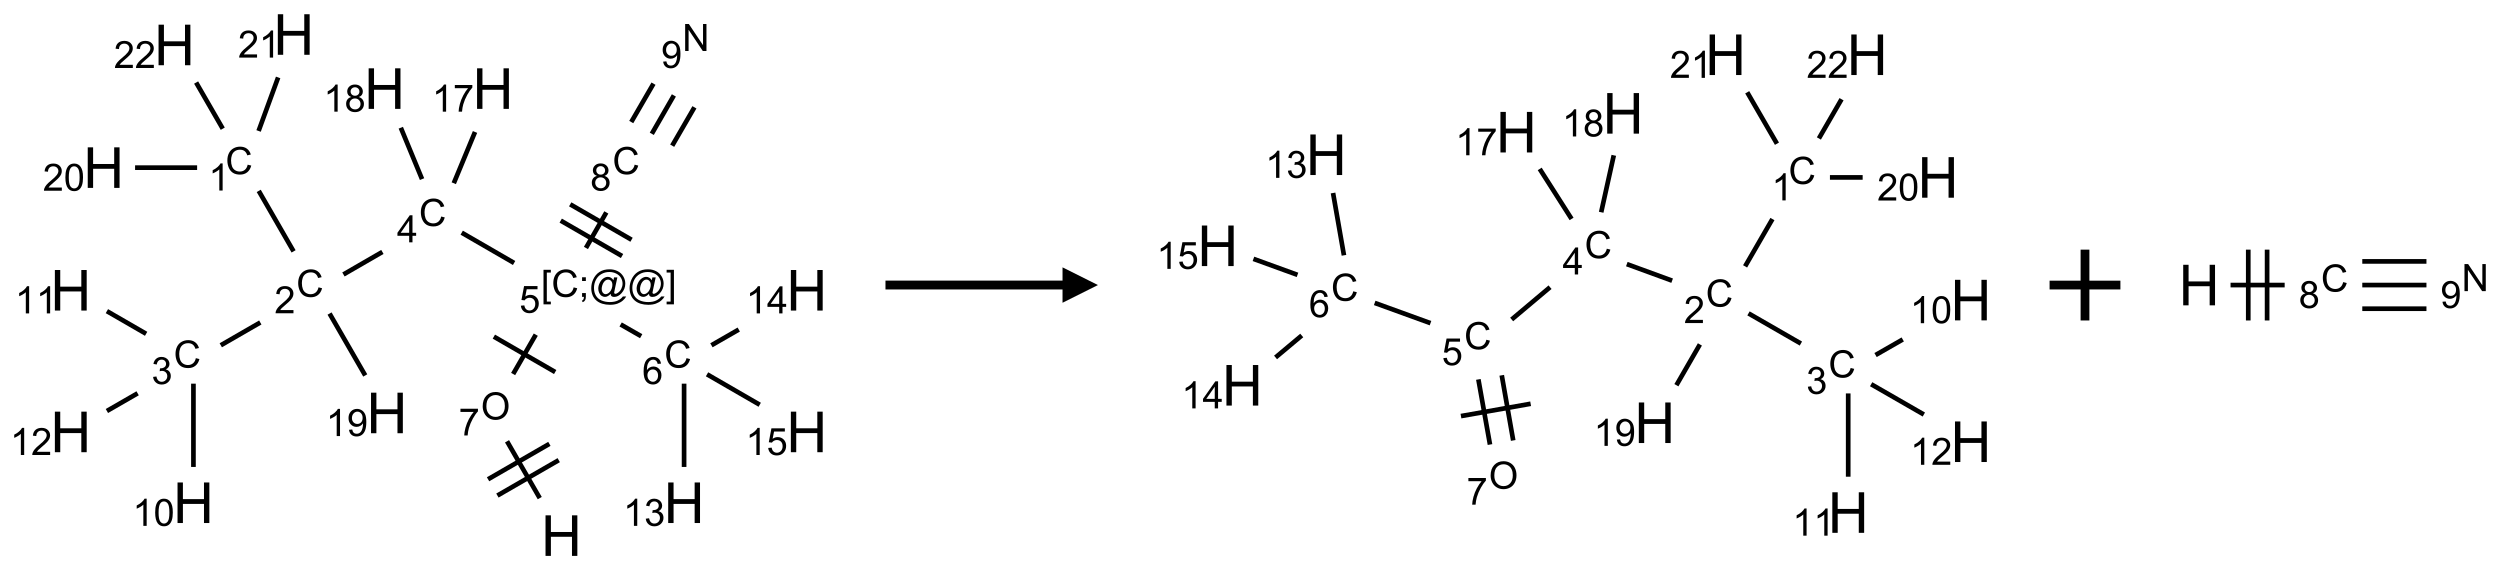 <?xml version="1.0" encoding="UTF-8"?>
<svg xmlns="http://www.w3.org/2000/svg" xmlns:xlink="http://www.w3.org/1999/xlink" width="706" height="161" viewBox="0 0 706 161">
<defs>
<g>
<g id="glyph-0-0">
<path d="M 2 0 L 2 -10 L 10 -10 L 10 0 Z M 2.25 -0.25 L 9.75 -0.25 L 9.75 -9.75 L 2.25 -9.75 Z M 2.25 -0.25 "/>
</g>
<g id="glyph-0-1">
<path d="M 1.281 0 L 1.281 -11.453 L 2.797 -11.453 L 2.797 -6.75 L 8.75 -6.75 L 8.75 -11.453 L 10.266 -11.453 L 10.266 0 L 8.75 0 L 8.75 -5.398 L 2.797 -5.398 L 2.797 0 Z M 1.281 0 "/>
</g>
<g id="glyph-1-0">
<path d="M 1.332 0 L 1.332 -6.668 L 6.668 -6.668 L 6.668 0 Z M 1.5 -0.168 L 6.5 -0.168 L 6.5 -6.5 L 1.5 -6.5 Z M 1.5 -0.168 "/>
</g>
<g id="glyph-1-1">
<path d="M 0.516 -3.719 C 0.516 -4.984 0.855 -5.977 1.535 -6.695 C 2.215 -7.414 3.094 -7.77 4.172 -7.77 C 4.875 -7.77 5.512 -7.602 6.078 -7.266 C 6.645 -6.93 7.074 -6.461 7.371 -5.855 C 7.668 -5.254 7.816 -4.57 7.816 -3.809 C 7.816 -3.035 7.66 -2.34 7.348 -1.73 C 7.035 -1.117 6.594 -0.656 6.02 -0.34 C 5.449 -0.027 4.828 0.129 4.168 0.129 C 3.449 0.129 2.805 -0.043 2.238 -0.391 C 1.672 -0.738 1.246 -1.211 0.953 -1.812 C 0.66 -2.414 0.516 -3.047 0.516 -3.719 Z M 1.559 -3.703 C 1.559 -2.781 1.805 -2.059 2.301 -1.527 C 2.793 -1 3.414 -0.734 4.16 -0.734 C 4.922 -0.734 5.547 -1 6.039 -1.535 C 6.531 -2.07 6.777 -2.828 6.777 -3.812 C 6.777 -4.434 6.672 -4.977 6.461 -5.441 C 6.25 -5.902 5.945 -6.262 5.539 -6.52 C 5.133 -6.773 4.68 -6.902 4.176 -6.902 C 3.461 -6.902 2.848 -6.656 2.332 -6.164 C 1.816 -5.672 1.559 -4.852 1.559 -3.703 Z M 1.559 -3.703 "/>
</g>
<g id="glyph-1-2">
<path d="M 0.504 -6.637 L 0.504 -7.535 L 5.449 -7.535 L 5.449 -6.809 C 4.961 -6.289 4.48 -5.602 4.004 -4.746 C 3.527 -3.887 3.156 -3.004 2.895 -2.098 C 2.707 -1.461 2.59 -0.762 2.535 0 L 1.574 0 C 1.582 -0.602 1.703 -1.328 1.926 -2.176 C 2.152 -3.027 2.477 -3.848 2.898 -4.637 C 3.32 -5.426 3.77 -6.094 4.246 -6.637 Z M 0.504 -6.637 "/>
</g>
<g id="glyph-1-3">
<path d="M 0.723 2.121 L 0.723 -7.637 L 2.793 -7.637 L 2.793 -6.859 L 1.66 -6.859 L 1.66 1.344 L 2.793 1.344 L 2.793 2.121 Z M 0.723 2.121 "/>
</g>
<g id="glyph-1-4">
<path d="M 6.27 -2.676 L 7.281 -2.422 C 7.07 -1.594 6.688 -0.961 6.137 -0.523 C 5.586 -0.086 4.914 0.129 4.121 0.129 C 3.297 0.129 2.629 -0.039 2.113 -0.371 C 1.598 -0.707 1.203 -1.191 0.934 -1.828 C 0.664 -2.465 0.531 -3.145 0.531 -3.875 C 0.531 -4.672 0.684 -5.363 0.988 -5.957 C 1.293 -6.547 1.723 -6.996 2.285 -7.305 C 2.844 -7.613 3.461 -7.766 4.137 -7.766 C 4.898 -7.766 5.543 -7.57 6.062 -7.184 C 6.582 -6.793 6.945 -6.246 7.152 -5.543 L 6.156 -5.309 C 5.98 -5.863 5.723 -6.266 5.387 -6.52 C 5.051 -6.773 4.625 -6.902 4.113 -6.902 C 3.527 -6.902 3.039 -6.762 2.645 -6.48 C 2.25 -6.199 1.973 -5.82 1.812 -5.348 C 1.652 -4.871 1.574 -4.383 1.574 -3.879 C 1.574 -3.23 1.668 -2.664 1.855 -2.18 C 2.047 -1.695 2.34 -1.332 2.738 -1.094 C 3.137 -0.855 3.57 -0.734 4.035 -0.734 C 4.602 -0.734 5.082 -0.898 5.473 -1.223 C 5.867 -1.551 6.133 -2.035 6.27 -2.676 Z M 6.27 -2.676 "/>
</g>
<g id="glyph-1-5">
<path d="M 0.949 -4.465 L 0.949 -5.531 L 2.016 -5.531 L 2.016 -4.465 Z M 0.949 0 L 0.949 -1.066 L 2.016 -1.066 L 2.016 0 C 2.016 0.391 1.945 0.711 1.809 0.949 C 1.668 1.191 1.449 1.379 1.145 1.512 L 0.887 1.109 C 1.082 1.023 1.23 0.895 1.324 0.727 C 1.418 0.559 1.469 0.316 1.48 0 Z M 0.949 0 "/>
</g>
<g id="glyph-1-6">
<path d="M 6.047 -0.848 C 5.82 -0.59 5.57 -0.379 5.289 -0.223 C 5.008 -0.062 4.73 0.016 4.449 0.016 C 4.141 0.016 3.84 -0.074 3.547 -0.254 C 3.254 -0.434 3.02 -0.715 2.836 -1.09 C 2.652 -1.465 2.562 -1.875 2.562 -2.324 C 2.562 -2.875 2.703 -3.43 2.988 -3.98 C 3.27 -4.535 3.621 -4.953 4.043 -5.23 C 4.461 -5.508 4.871 -5.645 5.266 -5.645 C 5.566 -5.645 5.855 -5.566 6.129 -5.41 C 6.402 -5.25 6.641 -5.012 6.84 -4.688 L 7.016 -5.496 L 7.949 -5.496 L 7.199 -2 C 7.094 -1.516 7.043 -1.246 7.043 -1.191 C 7.043 -1.098 7.078 -1.02 7.148 -0.949 C 7.219 -0.883 7.305 -0.848 7.406 -0.848 C 7.59 -0.848 7.832 -0.953 8.129 -1.168 C 8.527 -1.445 8.84 -1.816 9.07 -2.285 C 9.301 -2.75 9.418 -3.234 9.418 -3.73 C 9.418 -4.309 9.27 -4.852 8.973 -5.355 C 8.676 -5.859 8.23 -6.262 7.645 -6.562 C 7.055 -6.863 6.406 -7.016 5.691 -7.016 C 4.879 -7.016 4.137 -6.824 3.465 -6.445 C 2.793 -6.066 2.273 -5.52 1.902 -4.809 C 1.535 -4.098 1.348 -3.34 1.348 -2.527 C 1.348 -1.676 1.535 -0.941 1.902 -0.328 C 2.273 0.285 2.809 0.742 3.508 1.035 C 4.207 1.328 4.984 1.473 5.832 1.473 C 6.742 1.473 7.504 1.32 8.121 1.016 C 8.734 0.711 9.195 0.34 9.5 -0.098 L 10.441 -0.098 C 10.266 0.266 9.961 0.637 9.531 1.016 C 9.102 1.395 8.59 1.695 7.996 1.914 C 7.402 2.133 6.688 2.246 5.848 2.246 C 5.078 2.246 4.367 2.145 3.715 1.949 C 3.066 1.75 2.512 1.453 2.051 1.055 C 1.594 0.656 1.25 0.199 1.016 -0.316 C 0.723 -0.973 0.578 -1.684 0.578 -2.441 C 0.578 -3.289 0.75 -4.098 1.098 -4.863 C 1.523 -5.805 2.125 -6.527 2.902 -7.027 C 3.684 -7.527 4.629 -7.777 5.738 -7.777 C 6.602 -7.777 7.375 -7.602 8.059 -7.246 C 8.746 -6.895 9.285 -6.371 9.684 -5.672 C 10.02 -5.07 10.188 -4.418 10.188 -3.715 C 10.188 -2.707 9.832 -1.812 9.125 -1.031 C 8.492 -0.328 7.801 0.02 7.051 0.02 C 6.812 0.02 6.617 -0.016 6.473 -0.09 C 6.324 -0.16 6.215 -0.266 6.145 -0.402 C 6.102 -0.488 6.066 -0.637 6.047 -0.848 Z M 3.527 -2.262 C 3.527 -1.785 3.641 -1.414 3.863 -1.152 C 4.09 -0.887 4.348 -0.754 4.641 -0.754 C 4.836 -0.754 5.039 -0.812 5.254 -0.93 C 5.469 -1.047 5.676 -1.219 5.871 -1.449 C 6.066 -1.676 6.23 -1.969 6.355 -2.32 C 6.48 -2.672 6.543 -3.027 6.543 -3.379 C 6.543 -3.852 6.426 -4.219 6.191 -4.48 C 5.957 -4.738 5.672 -4.871 5.332 -4.871 C 5.109 -4.871 4.902 -4.812 4.707 -4.699 C 4.512 -4.586 4.32 -4.406 4.137 -4.156 C 3.953 -3.906 3.805 -3.602 3.691 -3.246 C 3.582 -2.887 3.527 -2.559 3.527 -2.262 Z M 3.527 -2.262 "/>
</g>
<g id="glyph-1-7">
<path d="M 2.27 2.121 L 0.203 2.121 L 0.203 1.344 L 1.332 1.344 L 1.332 -6.859 L 0.203 -6.859 L 0.203 -7.637 L 2.27 -7.637 Z M 2.27 2.121 "/>
</g>
<g id="glyph-1-8">
<path d="M 0.441 -2 L 1.426 -2.082 C 1.5 -1.605 1.668 -1.242 1.934 -1.004 C 2.199 -0.762 2.52 -0.641 2.895 -0.641 C 3.348 -0.641 3.73 -0.812 4.043 -1.152 C 4.355 -1.492 4.512 -1.941 4.512 -2.504 C 4.512 -3.039 4.359 -3.461 4.059 -3.77 C 3.758 -4.078 3.367 -4.234 2.879 -4.234 C 2.578 -4.234 2.305 -4.164 2.062 -4.027 C 1.82 -3.891 1.629 -3.715 1.488 -3.496 L 0.609 -3.609 L 1.348 -7.531 L 5.145 -7.531 L 5.145 -6.637 L 2.098 -6.637 L 1.688 -4.582 C 2.145 -4.902 2.625 -5.062 3.129 -5.062 C 3.797 -5.062 4.359 -4.832 4.816 -4.371 C 5.277 -3.91 5.504 -3.312 5.504 -2.59 C 5.504 -1.898 5.305 -1.301 4.902 -0.797 C 4.41 -0.18 3.742 0.129 2.895 0.129 C 2.199 0.129 1.633 -0.062 1.195 -0.453 C 0.758 -0.844 0.504 -1.359 0.441 -2 Z M 0.441 -2 "/>
</g>
<g id="glyph-1-9">
<path d="M 3.449 0 L 3.449 -1.828 L 0.137 -1.828 L 0.137 -2.688 L 3.621 -7.637 L 4.387 -7.637 L 4.387 -2.688 L 5.418 -2.688 L 5.418 -1.828 L 4.387 -1.828 L 4.387 0 Z M 3.449 -2.688 L 3.449 -6.129 L 1.059 -2.688 Z M 3.449 -2.688 "/>
</g>
<g id="glyph-1-10">
<path d="M 5.371 -0.902 L 5.371 0 L 0.324 0 C 0.316 -0.227 0.352 -0.441 0.434 -0.652 C 0.562 -0.996 0.766 -1.332 1.051 -1.668 C 1.332 -2 1.742 -2.387 2.277 -2.824 C 3.105 -3.504 3.668 -4.043 3.957 -4.441 C 4.25 -4.84 4.395 -5.215 4.395 -5.566 C 4.395 -5.938 4.262 -6.254 3.996 -6.508 C 3.73 -6.762 3.387 -6.891 2.957 -6.891 C 2.508 -6.891 2.145 -6.754 1.875 -6.484 C 1.605 -6.215 1.469 -5.84 1.465 -5.359 L 0.5 -5.457 C 0.566 -6.176 0.812 -6.727 1.246 -7.102 C 1.676 -7.477 2.254 -7.668 2.98 -7.668 C 3.711 -7.668 4.293 -7.465 4.719 -7.059 C 5.145 -6.652 5.359 -6.148 5.359 -5.547 C 5.359 -5.242 5.297 -4.941 5.172 -4.645 C 5.047 -4.352 4.84 -4.039 4.551 -3.715 C 4.262 -3.387 3.777 -2.938 3.105 -2.371 C 2.543 -1.898 2.18 -1.578 2.02 -1.41 C 1.859 -1.242 1.73 -1.07 1.625 -0.902 Z M 5.371 -0.902 "/>
</g>
<g id="glyph-1-11">
<path d="M 3.973 0 L 3.035 0 L 3.035 -5.973 C 2.809 -5.758 2.516 -5.543 2.148 -5.328 C 1.781 -5.113 1.453 -4.953 1.16 -4.844 L 1.16 -5.75 C 1.684 -5.996 2.145 -6.297 2.535 -6.645 C 2.93 -6.996 3.207 -7.336 3.371 -7.668 L 3.973 -7.668 Z M 3.973 0 "/>
</g>
<g id="glyph-1-12">
<path d="M 0.441 -3.766 C 0.441 -4.668 0.535 -5.395 0.723 -5.945 C 0.906 -6.496 1.184 -6.922 1.551 -7.219 C 1.918 -7.516 2.375 -7.668 2.934 -7.668 C 3.344 -7.668 3.703 -7.586 4.012 -7.418 C 4.32 -7.254 4.574 -7.016 4.777 -6.707 C 4.977 -6.395 5.137 -6.016 5.25 -5.57 C 5.363 -5.125 5.422 -4.523 5.422 -3.766 C 5.422 -2.871 5.328 -2.148 5.145 -1.598 C 4.961 -1.047 4.688 -0.621 4.32 -0.32 C 3.953 -0.02 3.492 0.129 2.934 0.129 C 2.195 0.129 1.617 -0.133 1.199 -0.66 C 0.695 -1.297 0.441 -2.332 0.441 -3.766 Z M 1.406 -3.766 C 1.406 -2.512 1.555 -1.68 1.848 -1.262 C 2.141 -0.848 2.5 -0.641 2.934 -0.641 C 3.363 -0.641 3.727 -0.848 4.02 -1.266 C 4.312 -1.684 4.457 -2.516 4.457 -3.766 C 4.457 -5.023 4.312 -5.859 4.02 -6.27 C 3.727 -6.684 3.359 -6.891 2.922 -6.891 C 2.492 -6.891 2.148 -6.707 1.891 -6.344 C 1.566 -5.879 1.406 -5.02 1.406 -3.766 Z M 1.406 -3.766 "/>
</g>
<g id="glyph-1-13">
<path d="M 0.449 -2.016 L 1.387 -2.141 C 1.492 -1.609 1.676 -1.227 1.934 -0.992 C 2.191 -0.758 2.508 -0.641 2.879 -0.641 C 3.32 -0.641 3.695 -0.793 3.996 -1.098 C 4.301 -1.402 4.453 -1.781 4.453 -2.234 C 4.453 -2.664 4.312 -3.02 4.031 -3.301 C 3.75 -3.578 3.391 -3.719 2.957 -3.719 C 2.781 -3.719 2.562 -3.684 2.297 -3.613 L 2.402 -4.438 C 2.465 -4.43 2.516 -4.426 2.551 -4.426 C 2.949 -4.426 3.312 -4.531 3.629 -4.738 C 3.949 -4.949 4.109 -5.27 4.109 -5.703 C 4.109 -6.047 3.992 -6.332 3.762 -6.559 C 3.527 -6.785 3.227 -6.895 2.859 -6.895 C 2.496 -6.895 2.191 -6.781 1.949 -6.551 C 1.707 -6.324 1.547 -5.98 1.48 -5.52 L 0.543 -5.688 C 0.656 -6.316 0.918 -6.805 1.324 -7.148 C 1.73 -7.492 2.234 -7.668 2.84 -7.668 C 3.254 -7.668 3.641 -7.578 3.988 -7.398 C 4.34 -7.219 4.609 -6.977 4.793 -6.668 C 4.98 -6.359 5.074 -6.031 5.074 -5.684 C 5.074 -5.352 4.984 -5.051 4.809 -4.781 C 4.629 -4.512 4.367 -4.297 4.02 -4.137 C 4.473 -4.031 4.824 -3.816 5.074 -3.488 C 5.324 -3.16 5.449 -2.75 5.449 -2.254 C 5.449 -1.59 5.203 -1.023 4.719 -0.559 C 4.234 -0.098 3.617 0.137 2.875 0.137 C 2.203 0.137 1.648 -0.062 1.207 -0.465 C 0.762 -0.863 0.512 -1.379 0.449 -2.016 Z M 0.449 -2.016 "/>
</g>
<g id="glyph-1-14">
<path d="M 0.582 -1.766 L 1.484 -1.848 C 1.562 -1.426 1.707 -1.117 1.922 -0.926 C 2.137 -0.734 2.414 -0.641 2.75 -0.641 C 3.039 -0.641 3.289 -0.707 3.508 -0.84 C 3.727 -0.973 3.902 -1.148 4.043 -1.367 C 4.18 -1.586 4.297 -1.887 4.391 -2.262 C 4.484 -2.637 4.531 -3.016 4.531 -3.406 C 4.531 -3.449 4.531 -3.512 4.527 -3.594 C 4.34 -3.297 4.082 -3.055 3.758 -2.867 C 3.434 -2.68 3.082 -2.59 2.703 -2.59 C 2.07 -2.59 1.535 -2.816 1.098 -3.277 C 0.66 -3.734 0.441 -4.34 0.441 -5.09 C 0.441 -5.863 0.672 -6.484 1.129 -6.957 C 1.586 -7.43 2.156 -7.668 2.844 -7.668 C 3.34 -7.668 3.793 -7.531 4.207 -7.266 C 4.617 -7 4.93 -6.617 5.145 -6.121 C 5.355 -5.629 5.465 -4.91 5.465 -3.973 C 5.465 -2.996 5.359 -2.223 5.145 -1.645 C 4.934 -1.066 4.617 -0.625 4.199 -0.324 C 3.781 -0.02 3.293 0.129 2.73 0.129 C 2.133 0.129 1.645 -0.035 1.266 -0.367 C 0.887 -0.699 0.66 -1.164 0.582 -1.766 Z M 4.422 -5.137 C 4.422 -5.676 4.277 -6.102 3.992 -6.418 C 3.707 -6.734 3.359 -6.891 2.957 -6.891 C 2.543 -6.891 2.18 -6.719 1.871 -6.379 C 1.562 -6.039 1.406 -5.598 1.406 -5.059 C 1.406 -4.57 1.555 -4.176 1.848 -3.871 C 2.141 -3.566 2.5 -3.418 2.934 -3.418 C 3.367 -3.418 3.723 -3.57 4.004 -3.871 C 4.281 -4.176 4.422 -4.598 4.422 -5.137 Z M 4.422 -5.137 "/>
</g>
<g id="glyph-1-15">
<path d="M 1.887 -4.141 C 1.496 -4.281 1.207 -4.484 1.02 -4.75 C 0.832 -5.016 0.738 -5.328 0.738 -5.699 C 0.738 -6.254 0.938 -6.719 1.34 -7.098 C 1.738 -7.477 2.27 -7.668 2.934 -7.668 C 3.598 -7.668 4.137 -7.473 4.543 -7.086 C 4.949 -6.699 5.152 -6.227 5.152 -5.672 C 5.152 -5.316 5.059 -5.008 4.871 -4.746 C 4.688 -4.484 4.406 -4.281 4.027 -4.141 C 4.496 -3.988 4.852 -3.742 5.098 -3.402 C 5.34 -3.062 5.465 -2.656 5.465 -2.184 C 5.465 -1.531 5.234 -0.98 4.77 -0.535 C 4.309 -0.09 3.703 0.129 2.949 0.129 C 2.195 0.129 1.586 -0.094 1.125 -0.539 C 0.664 -0.984 0.434 -1.543 0.434 -2.207 C 0.434 -2.703 0.559 -3.121 0.809 -3.457 C 1.062 -3.793 1.422 -4.02 1.887 -4.141 Z M 1.699 -5.73 C 1.699 -5.367 1.812 -5.074 2.047 -4.844 C 2.281 -4.613 2.582 -4.5 2.953 -4.5 C 3.312 -4.5 3.609 -4.613 3.84 -4.84 C 4.07 -5.066 4.188 -5.348 4.188 -5.676 C 4.188 -6.02 4.07 -6.309 3.832 -6.543 C 3.594 -6.777 3.297 -6.895 2.941 -6.895 C 2.586 -6.895 2.289 -6.781 2.051 -6.551 C 1.816 -6.324 1.699 -6.047 1.699 -5.73 Z M 1.395 -2.203 C 1.395 -1.938 1.461 -1.676 1.586 -1.426 C 1.711 -1.176 1.902 -0.984 2.152 -0.848 C 2.402 -0.711 2.672 -0.641 2.957 -0.641 C 3.406 -0.641 3.777 -0.785 4.066 -1.074 C 4.359 -1.363 4.504 -1.727 4.504 -2.172 C 4.504 -2.625 4.355 -2.996 4.055 -3.293 C 3.754 -3.586 3.379 -3.734 2.926 -3.734 C 2.484 -3.734 2.121 -3.59 1.832 -3.297 C 1.543 -3.004 1.395 -2.641 1.395 -2.203 Z M 1.395 -2.203 "/>
</g>
<g id="glyph-1-16">
<path d="M 5.309 -5.766 L 4.375 -5.691 C 4.293 -6.059 4.172 -6.328 4.02 -6.496 C 3.766 -6.762 3.453 -6.895 3.082 -6.895 C 2.785 -6.895 2.523 -6.812 2.297 -6.645 C 2 -6.43 1.77 -6.117 1.598 -5.703 C 1.43 -5.289 1.34 -4.703 1.332 -3.938 C 1.559 -4.281 1.836 -4.535 2.16 -4.703 C 2.488 -4.871 2.828 -4.953 3.188 -4.953 C 3.812 -4.953 4.344 -4.723 4.785 -4.262 C 5.223 -3.801 5.441 -3.207 5.441 -2.48 C 5.441 -2 5.34 -1.555 5.133 -1.145 C 4.926 -0.73 4.641 -0.418 4.281 -0.199 C 3.922 0.02 3.512 0.129 3.051 0.129 C 2.27 0.129 1.633 -0.156 1.141 -0.73 C 0.648 -1.305 0.402 -2.254 0.402 -3.574 C 0.402 -5.051 0.672 -6.121 1.219 -6.793 C 1.695 -7.375 2.336 -7.668 3.141 -7.668 C 3.742 -7.668 4.234 -7.5 4.617 -7.16 C 5 -6.824 5.23 -6.359 5.309 -5.766 Z M 1.48 -2.473 C 1.48 -2.152 1.547 -1.844 1.684 -1.547 C 1.82 -1.25 2.016 -1.027 2.262 -0.871 C 2.508 -0.719 2.766 -0.641 3.035 -0.641 C 3.434 -0.641 3.773 -0.801 4.059 -1.121 C 4.344 -1.441 4.484 -1.875 4.484 -2.422 C 4.484 -2.949 4.344 -3.367 4.062 -3.668 C 3.781 -3.973 3.426 -4.125 3 -4.125 C 2.578 -4.125 2.219 -3.973 1.922 -3.668 C 1.625 -3.363 1.48 -2.969 1.48 -2.473 Z M 1.48 -2.473 "/>
</g>
<g id="glyph-1-17">
<path d="M 0.812 0 L 0.812 -7.637 L 1.848 -7.637 L 5.859 -1.641 L 5.859 -7.637 L 6.828 -7.637 L 6.828 0 L 5.793 0 L 1.781 -6 L 1.781 0 Z M 0.812 0 "/>
</g>
</g>
</defs>
<path fill="none" stroke-width="0.033" stroke-linecap="butt" stroke-linejoin="miter" stroke="rgb(0%, 0%, 0%)" stroke-opacity="1" stroke-miterlimit="10" d="M 3.311 3.273 L 3.08 2.872 " transform="matrix(40, 0, 0, 40, 19.986, 9.746)"/>
<path fill="none" stroke-width="0.033" stroke-linecap="butt" stroke-linejoin="miter" stroke="rgb(0%, 0%, 0%)" stroke-opacity="1" stroke-miterlimit="10" d="M 3.379 2.89 L 2.946 3.14 " transform="matrix(40, 0, 0, 40, 19.986, 9.746)"/>
<path fill="none" stroke-width="0.033" stroke-linecap="butt" stroke-linejoin="miter" stroke="rgb(0%, 0%, 0%)" stroke-opacity="1" stroke-miterlimit="10" d="M 3.445 3.005 L 3.012 3.255 " transform="matrix(40, 0, 0, 40, 19.986, 9.746)"/>
<path fill="none" stroke-width="0.033" stroke-linecap="butt" stroke-linejoin="miter" stroke="rgb(0%, 0%, 0%)" stroke-opacity="1" stroke-miterlimit="10" d="M 3.123 2.397 L 3.283 2.119 " transform="matrix(40, 0, 0, 40, 19.986, 9.746)"/>
<path fill="none" stroke-width="0.033" stroke-linecap="butt" stroke-linejoin="miter" stroke="rgb(0%, 0%, 0%)" stroke-opacity="1" stroke-miterlimit="10" d="M 3.42 2.383 L 2.987 2.133 " transform="matrix(40, 0, 0, 40, 19.986, 9.746)"/>
<path fill="none" stroke-width="0.033" stroke-linecap="butt" stroke-linejoin="miter" stroke="rgb(0%, 0%, 0%)" stroke-opacity="1" stroke-miterlimit="10" d="M 3.13 1.613 L 2.76 1.399 " transform="matrix(40, 0, 0, 40, 19.986, 9.746)"/>
<path fill="none" stroke-width="0.033" stroke-linecap="butt" stroke-linejoin="miter" stroke="rgb(0%, 0%, 0%)" stroke-opacity="1" stroke-miterlimit="10" d="M 2.2 1.535 L 1.925 1.694 " transform="matrix(40, 0, 0, 40, 19.986, 9.746)"/>
<path fill="none" stroke-width="0.033" stroke-linecap="butt" stroke-linejoin="miter" stroke="rgb(0%, 0%, 0%)" stroke-opacity="1" stroke-miterlimit="10" d="M 1.573 1.531 L 1.327 1.104 " transform="matrix(40, 0, 0, 40, 19.986, 9.746)"/>
<path fill="none" stroke-width="0.033" stroke-linecap="butt" stroke-linejoin="miter" stroke="rgb(0%, 0%, 0%)" stroke-opacity="1" stroke-miterlimit="10" d="M 0.892 0.94 L 0.454 0.94 " transform="matrix(40, 0, 0, 40, 19.986, 9.746)"/>
<path fill="none" stroke-width="0.033" stroke-linecap="butt" stroke-linejoin="miter" stroke="rgb(0%, 0%, 0%)" stroke-opacity="1" stroke-miterlimit="10" d="M 1.326 0.681 L 1.464 0.303 " transform="matrix(40, 0, 0, 40, 19.986, 9.746)"/>
<path fill="none" stroke-width="0.033" stroke-linecap="butt" stroke-linejoin="miter" stroke="rgb(0%, 0%, 0%)" stroke-opacity="1" stroke-miterlimit="10" d="M 1.073 0.665 L 0.885 0.339 " transform="matrix(40, 0, 0, 40, 19.986, 9.746)"/>
<path fill="none" stroke-width="0.033" stroke-linecap="butt" stroke-linejoin="miter" stroke="rgb(0%, 0%, 0%)" stroke-opacity="1" stroke-miterlimit="10" d="M 1.338 2.033 L 1.059 2.194 " transform="matrix(40, 0, 0, 40, 19.986, 9.746)"/>
<path fill="none" stroke-width="0.033" stroke-linecap="butt" stroke-linejoin="miter" stroke="rgb(0%, 0%, 0%)" stroke-opacity="1" stroke-miterlimit="10" d="M 0.866 2.465 L 0.866 3.053 " transform="matrix(40, 0, 0, 40, 19.986, 9.746)"/>
<path fill="none" stroke-width="0.033" stroke-linecap="butt" stroke-linejoin="miter" stroke="rgb(0%, 0%, 0%)" stroke-opacity="1" stroke-miterlimit="10" d="M 0.532 2.113 L 0.255 1.953 " transform="matrix(40, 0, 0, 40, 19.986, 9.746)"/>
<path fill="none" stroke-width="0.033" stroke-linecap="butt" stroke-linejoin="miter" stroke="rgb(0%, 0%, 0%)" stroke-opacity="1" stroke-miterlimit="10" d="M 0.472 2.533 L 0.255 2.658 " transform="matrix(40, 0, 0, 40, 19.986, 9.746)"/>
<path fill="none" stroke-width="0.033" stroke-linecap="butt" stroke-linejoin="miter" stroke="rgb(0%, 0%, 0%)" stroke-opacity="1" stroke-miterlimit="10" d="M 1.827 1.97 L 2.079 2.407 " transform="matrix(40, 0, 0, 40, 19.986, 9.746)"/>
<path fill="none" stroke-width="0.033" stroke-linecap="butt" stroke-linejoin="miter" stroke="rgb(0%, 0%, 0%)" stroke-opacity="1" stroke-miterlimit="10" d="M 2.704 1.05 L 2.854 0.688 " transform="matrix(40, 0, 0, 40, 19.986, 9.746)"/>
<path fill="none" stroke-width="0.033" stroke-linecap="butt" stroke-linejoin="miter" stroke="rgb(0%, 0%, 0%)" stroke-opacity="1" stroke-miterlimit="10" d="M 2.48 1.021 L 2.33 0.658 " transform="matrix(40, 0, 0, 40, 19.986, 9.746)"/>
<path fill="none" stroke-width="0.033" stroke-linecap="butt" stroke-linejoin="miter" stroke="rgb(0%, 0%, 0%)" stroke-opacity="1" stroke-miterlimit="10" d="M 3.882 2.047 L 4.027 2.13 " transform="matrix(40, 0, 0, 40, 19.986, 9.746)"/>
<path fill="none" stroke-width="0.033" stroke-linecap="butt" stroke-linejoin="miter" stroke="rgb(0%, 0%, 0%)" stroke-opacity="1" stroke-miterlimit="10" d="M 4.33 2.465 L 4.33 3.053 " transform="matrix(40, 0, 0, 40, 19.986, 9.746)"/>
<path fill="none" stroke-width="0.033" stroke-linecap="butt" stroke-linejoin="miter" stroke="rgb(0%, 0%, 0%)" stroke-opacity="1" stroke-miterlimit="10" d="M 4.523 2.194 L 4.716 2.083 " transform="matrix(40, 0, 0, 40, 19.986, 9.746)"/>
<path fill="none" stroke-width="0.033" stroke-linecap="butt" stroke-linejoin="miter" stroke="rgb(0%, 0%, 0%)" stroke-opacity="1" stroke-miterlimit="10" d="M 4.492 2.399 L 4.864 2.614 " transform="matrix(40, 0, 0, 40, 19.986, 9.746)"/>
<path fill="none" stroke-width="0.033" stroke-linecap="butt" stroke-linejoin="miter" stroke="rgb(0%, 0%, 0%)" stroke-opacity="1" stroke-miterlimit="10" d="M 3.637 1.507 L 3.781 1.256 " transform="matrix(40, 0, 0, 40, 19.986, 9.746)"/>
<path fill="none" stroke-width="0.033" stroke-linecap="butt" stroke-linejoin="miter" stroke="rgb(0%, 0%, 0%)" stroke-opacity="1" stroke-miterlimit="10" d="M 3.959 1.449 L 3.526 1.199 " transform="matrix(40, 0, 0, 40, 19.986, 9.746)"/>
<path fill="none" stroke-width="0.033" stroke-linecap="butt" stroke-linejoin="miter" stroke="rgb(0%, 0%, 0%)" stroke-opacity="1" stroke-miterlimit="10" d="M 3.892 1.564 L 3.459 1.314 " transform="matrix(40, 0, 0, 40, 19.986, 9.746)"/>
<path fill="none" stroke-width="0.033" stroke-linecap="butt" stroke-linejoin="miter" stroke="rgb(0%, 0%, 0%)" stroke-opacity="1" stroke-miterlimit="10" d="M 4.102 0.701 L 4.258 0.43 " transform="matrix(40, 0, 0, 40, 19.986, 9.746)"/>
<path fill="none" stroke-width="0.033" stroke-linecap="butt" stroke-linejoin="miter" stroke="rgb(0%, 0%, 0%)" stroke-opacity="1" stroke-miterlimit="10" d="M 4.246 0.785 L 4.403 0.514 " transform="matrix(40, 0, 0, 40, 19.986, 9.746)"/>
<path fill="none" stroke-width="0.033" stroke-linecap="butt" stroke-linejoin="miter" stroke="rgb(0%, 0%, 0%)" stroke-opacity="1" stroke-miterlimit="10" d="M 3.957 0.618 L 4.114 0.347 " transform="matrix(40, 0, 0, 40, 19.986, 9.746)"/>
<g fill="rgb(0%, 0%, 0%)" fill-opacity="1">
<use xlink:href="#glyph-0-1" x="152.777" y="156.984"/>
</g>
<g fill="rgb(0%, 0%, 0%)" fill-opacity="1">
<use xlink:href="#glyph-1-1" x="135.797" y="118.465"/>
</g>
<g fill="rgb(0%, 0%, 0%)" fill-opacity="1">
<use xlink:href="#glyph-1-2" x="129.527" y="122.969"/>
</g>
<g fill="rgb(0%, 0%, 0%)" fill-opacity="1">
<use xlink:href="#glyph-1-3" x="152.762" y="83.828"/>
<use xlink:href="#glyph-1-4" x="155.725" y="83.828"/>
<use xlink:href="#glyph-1-5" x="163.428" y="83.828"/>
<use xlink:href="#glyph-1-6" x="166.392" y="83.828"/>
<use xlink:href="#glyph-1-6" x="177.22" y="83.828"/>
<use xlink:href="#glyph-1-7" x="188.048" y="83.828"/>
</g>
<g fill="rgb(0%, 0%, 0%)" fill-opacity="1">
<use xlink:href="#glyph-1-8" x="146.648" y="88.324"/>
</g>
<g fill="rgb(0%, 0%, 0%)" fill-opacity="1">
<use xlink:href="#glyph-1-4" x="118.316" y="63.82"/>
</g>
<g fill="rgb(0%, 0%, 0%)" fill-opacity="1">
<use xlink:href="#glyph-1-9" x="112.098" y="68.426"/>
</g>
<g fill="rgb(0%, 0%, 0%)" fill-opacity="1">
<use xlink:href="#glyph-1-4" x="83.676" y="83.82"/>
</g>
<g fill="rgb(0%, 0%, 0%)" fill-opacity="1">
<use xlink:href="#glyph-1-10" x="77.504" y="88.457"/>
</g>
<g fill="rgb(0%, 0%, 0%)" fill-opacity="1">
<use xlink:href="#glyph-1-4" x="63.676" y="49.18"/>
</g>
<g fill="rgb(0%, 0%, 0%)" fill-opacity="1">
<use xlink:href="#glyph-1-11" x="58.898" y="53.816"/>
</g>
<g fill="rgb(0%, 0%, 0%)" fill-opacity="1">
<use xlink:href="#glyph-0-1" x="23.496" y="53.062"/>
</g>
<g fill="rgb(0%, 0%, 0%)" fill-opacity="1">
<use xlink:href="#glyph-1-10" x="12.09" y="53.855"/>
<use xlink:href="#glyph-1-12" x="18.022" y="53.855"/>
</g>
<g fill="rgb(0%, 0%, 0%)" fill-opacity="1">
<use xlink:href="#glyph-0-1" x="77.176" y="15.473"/>
</g>
<g fill="rgb(0%, 0%, 0%)" fill-opacity="1">
<use xlink:href="#glyph-1-10" x="67.219" y="16.266"/>
<use xlink:href="#glyph-1-11" x="73.151" y="16.266"/>
</g>
<g fill="rgb(0%, 0%, 0%)" fill-opacity="1">
<use xlink:href="#glyph-0-1" x="43.496" y="18.422"/>
</g>
<g fill="rgb(0%, 0%, 0%)" fill-opacity="1">
<use xlink:href="#glyph-1-10" x="32.141" y="19.211"/>
<use xlink:href="#glyph-1-10" x="38.073" y="19.211"/>
</g>
<g fill="rgb(0%, 0%, 0%)" fill-opacity="1">
<use xlink:href="#glyph-1-4" x="49.035" y="103.82"/>
</g>
<g fill="rgb(0%, 0%, 0%)" fill-opacity="1">
<use xlink:href="#glyph-1-13" x="42.785" y="108.457"/>
</g>
<g fill="rgb(0%, 0%, 0%)" fill-opacity="1">
<use xlink:href="#glyph-0-1" x="48.855" y="147.703"/>
</g>
<g fill="rgb(0%, 0%, 0%)" fill-opacity="1">
<use xlink:href="#glyph-1-11" x="37.445" y="148.496"/>
<use xlink:href="#glyph-1-12" x="43.378" y="148.496"/>
</g>
<g fill="rgb(0%, 0%, 0%)" fill-opacity="1">
<use xlink:href="#glyph-0-1" x="14.215" y="87.703"/>
</g>
<g fill="rgb(0%, 0%, 0%)" fill-opacity="1">
<use xlink:href="#glyph-1-11" x="4.254" y="88.496"/>
<use xlink:href="#glyph-1-11" x="10.186" y="88.496"/>
</g>
<g fill="rgb(0%, 0%, 0%)" fill-opacity="1">
<use xlink:href="#glyph-0-1" x="14.215" y="127.703"/>
</g>
<g fill="rgb(0%, 0%, 0%)" fill-opacity="1">
<use xlink:href="#glyph-1-11" x="2.855" y="128.496"/>
<use xlink:href="#glyph-1-10" x="8.788" y="128.496"/>
</g>
<g fill="rgb(0%, 0%, 0%)" fill-opacity="1">
<use xlink:href="#glyph-0-1" x="103.496" y="122.344"/>
</g>
<g fill="rgb(0%, 0%, 0%)" fill-opacity="1">
<use xlink:href="#glyph-1-11" x="92.047" y="123.137"/>
<use xlink:href="#glyph-1-14" x="97.979" y="123.137"/>
</g>
<g fill="rgb(0%, 0%, 0%)" fill-opacity="1">
<use xlink:href="#glyph-0-1" x="133.445" y="30.746"/>
</g>
<g fill="rgb(0%, 0%, 0%)" fill-opacity="1">
<use xlink:href="#glyph-1-11" x="122.008" y="31.539"/>
<use xlink:href="#glyph-1-2" x="127.94" y="31.539"/>
</g>
<g fill="rgb(0%, 0%, 0%)" fill-opacity="1">
<use xlink:href="#glyph-0-1" x="102.828" y="30.746"/>
</g>
<g fill="rgb(0%, 0%, 0%)" fill-opacity="1">
<use xlink:href="#glyph-1-11" x="91.379" y="31.539"/>
<use xlink:href="#glyph-1-15" x="97.311" y="31.539"/>
</g>
<g fill="rgb(0%, 0%, 0%)" fill-opacity="1">
<use xlink:href="#glyph-1-4" x="187.598" y="103.82"/>
</g>
<g fill="rgb(0%, 0%, 0%)" fill-opacity="1">
<use xlink:href="#glyph-1-16" x="181.352" y="108.457"/>
</g>
<g fill="rgb(0%, 0%, 0%)" fill-opacity="1">
<use xlink:href="#glyph-0-1" x="187.418" y="147.703"/>
</g>
<g fill="rgb(0%, 0%, 0%)" fill-opacity="1">
<use xlink:href="#glyph-1-11" x="175.984" y="148.496"/>
<use xlink:href="#glyph-1-13" x="181.917" y="148.496"/>
</g>
<g fill="rgb(0%, 0%, 0%)" fill-opacity="1">
<use xlink:href="#glyph-0-1" x="222.059" y="87.703"/>
</g>
<g fill="rgb(0%, 0%, 0%)" fill-opacity="1">
<use xlink:href="#glyph-1-11" x="210.656" y="88.496"/>
<use xlink:href="#glyph-1-9" x="216.589" y="88.496"/>
</g>
<g fill="rgb(0%, 0%, 0%)" fill-opacity="1">
<use xlink:href="#glyph-0-1" x="222.059" y="127.703"/>
</g>
<g fill="rgb(0%, 0%, 0%)" fill-opacity="1">
<use xlink:href="#glyph-1-11" x="210.566" y="128.496"/>
<use xlink:href="#glyph-1-8" x="216.499" y="128.496"/>
</g>
<g fill="rgb(0%, 0%, 0%)" fill-opacity="1">
<use xlink:href="#glyph-1-4" x="172.957" y="49.18"/>
</g>
<g fill="rgb(0%, 0%, 0%)" fill-opacity="1">
<use xlink:href="#glyph-1-15" x="166.691" y="53.816"/>
</g>
<g fill="rgb(0%, 0%, 0%)" fill-opacity="1">
<use xlink:href="#glyph-1-17" x="192.676" y="14.406"/>
</g>
<g fill="rgb(0%, 0%, 0%)" fill-opacity="1">
<use xlink:href="#glyph-1-14" x="186.691" y="19.172"/>
</g>
<path fill-rule="nonzero" fill="rgb(0%, 0%, 0%)" fill-opacity="1" d="M 250.059 81.75 L 300.059 81.75 L 300.059 85.5 L 310.059 80.5 L 300.059 75.5 L 300.059 79.25 L 250.059 79.25 "/>
<path fill="none" stroke-width="0.033" stroke-linecap="butt" stroke-linejoin="miter" stroke="rgb(0%, 0%, 0%)" stroke-opacity="1" stroke-miterlimit="10" d="M 3.916 1.16 L 3.723 1.494 " transform="matrix(40, 0, 0, 40, 343.893, 15.463)"/>
<path fill="none" stroke-width="0.033" stroke-linecap="butt" stroke-linejoin="miter" stroke="rgb(0%, 0%, 0%)" stroke-opacity="1" stroke-miterlimit="10" d="M 3.747 1.826 L 4.117 2.039 " transform="matrix(40, 0, 0, 40, 343.893, 15.463)"/>
<path fill="none" stroke-width="0.033" stroke-linecap="butt" stroke-linejoin="miter" stroke="rgb(0%, 0%, 0%)" stroke-opacity="1" stroke-miterlimit="10" d="M 4.644 2.12 L 4.836 2.01 " transform="matrix(40, 0, 0, 40, 343.893, 15.463)"/>
<path fill="none" stroke-width="0.033" stroke-linecap="butt" stroke-linejoin="miter" stroke="rgb(0%, 0%, 0%)" stroke-opacity="1" stroke-miterlimit="10" d="M 4.451 2.391 L 4.451 2.979 " transform="matrix(40, 0, 0, 40, 343.893, 15.463)"/>
<path fill="none" stroke-width="0.033" stroke-linecap="butt" stroke-linejoin="miter" stroke="rgb(0%, 0%, 0%)" stroke-opacity="1" stroke-miterlimit="10" d="M 4.613 2.326 L 4.985 2.54 " transform="matrix(40, 0, 0, 40, 343.893, 15.463)"/>
<path fill="none" stroke-width="0.033" stroke-linecap="butt" stroke-linejoin="miter" stroke="rgb(0%, 0%, 0%)" stroke-opacity="1" stroke-miterlimit="10" d="M 3.208 1.595 L 2.888 1.478 " transform="matrix(40, 0, 0, 40, 343.893, 15.463)"/>
<path fill="none" stroke-width="0.033" stroke-linecap="butt" stroke-linejoin="miter" stroke="rgb(0%, 0%, 0%)" stroke-opacity="1" stroke-miterlimit="10" d="M 2.346 1.641 L 2.075 1.869 " transform="matrix(40, 0, 0, 40, 343.893, 15.463)"/>
<path fill="none" stroke-width="0.033" stroke-linecap="butt" stroke-linejoin="miter" stroke="rgb(0%, 0%, 0%)" stroke-opacity="1" stroke-miterlimit="10" d="M 1.502 1.895 L 1.108 1.752 " transform="matrix(40, 0, 0, 40, 343.893, 15.463)"/>
<path fill="none" stroke-width="0.033" stroke-linecap="butt" stroke-linejoin="miter" stroke="rgb(0%, 0%, 0%)" stroke-opacity="1" stroke-miterlimit="10" d="M 0.891 1.416 L 0.814 0.976 " transform="matrix(40, 0, 0, 40, 343.893, 15.463)"/>
<path fill="none" stroke-width="0.033" stroke-linecap="butt" stroke-linejoin="miter" stroke="rgb(0%, 0%, 0%)" stroke-opacity="1" stroke-miterlimit="10" d="M 0.593 1.982 L 0.408 2.137 " transform="matrix(40, 0, 0, 40, 343.893, 15.463)"/>
<path fill="none" stroke-width="0.033" stroke-linecap="butt" stroke-linejoin="miter" stroke="rgb(0%, 0%, 0%)" stroke-opacity="1" stroke-miterlimit="10" d="M 0.563 1.554 L 0.252 1.441 " transform="matrix(40, 0, 0, 40, 343.893, 15.463)"/>
<path fill="none" stroke-width="0.033" stroke-linecap="butt" stroke-linejoin="miter" stroke="rgb(0%, 0%, 0%)" stroke-opacity="1" stroke-miterlimit="10" d="M 1.84 2.292 L 1.922 2.752 " transform="matrix(40, 0, 0, 40, 343.893, 15.463)"/>
<path fill="none" stroke-width="0.033" stroke-linecap="butt" stroke-linejoin="miter" stroke="rgb(0%, 0%, 0%)" stroke-opacity="1" stroke-miterlimit="10" d="M 2.005 2.263 L 2.086 2.723 " transform="matrix(40, 0, 0, 40, 343.893, 15.463)"/>
<path fill="none" stroke-width="0.033" stroke-linecap="butt" stroke-linejoin="miter" stroke="rgb(0%, 0%, 0%)" stroke-opacity="1" stroke-miterlimit="10" d="M 1.717 2.551 L 2.209 2.464 " transform="matrix(40, 0, 0, 40, 343.893, 15.463)"/>
<path fill="none" stroke-width="0.033" stroke-linecap="butt" stroke-linejoin="miter" stroke="rgb(0%, 0%, 0%)" stroke-opacity="1" stroke-miterlimit="10" d="M 2.498 1.159 L 2.273 0.806 " transform="matrix(40, 0, 0, 40, 343.893, 15.463)"/>
<path fill="none" stroke-width="0.033" stroke-linecap="butt" stroke-linejoin="miter" stroke="rgb(0%, 0%, 0%)" stroke-opacity="1" stroke-miterlimit="10" d="M 2.707 1.112 L 2.796 0.71 " transform="matrix(40, 0, 0, 40, 343.893, 15.463)"/>
<path fill="none" stroke-width="0.033" stroke-linecap="butt" stroke-linejoin="miter" stroke="rgb(0%, 0%, 0%)" stroke-opacity="1" stroke-miterlimit="10" d="M 3.404 2.045 L 3.238 2.333 " transform="matrix(40, 0, 0, 40, 343.893, 15.463)"/>
<path fill="none" stroke-width="0.033" stroke-linecap="butt" stroke-linejoin="miter" stroke="rgb(0%, 0%, 0%)" stroke-opacity="1" stroke-miterlimit="10" d="M 4.322 0.866 L 4.553 0.866 " transform="matrix(40, 0, 0, 40, 343.893, 15.463)"/>
<path fill="none" stroke-width="0.033" stroke-linecap="butt" stroke-linejoin="miter" stroke="rgb(0%, 0%, 0%)" stroke-opacity="1" stroke-miterlimit="10" d="M 3.948 0.628 L 3.738 0.265 " transform="matrix(40, 0, 0, 40, 343.893, 15.463)"/>
<path fill="none" stroke-width="0.033" stroke-linecap="butt" stroke-linejoin="miter" stroke="rgb(0%, 0%, 0%)" stroke-opacity="1" stroke-miterlimit="10" d="M 4.244 0.591 L 4.404 0.314 " transform="matrix(40, 0, 0, 40, 343.893, 15.463)"/>
<g fill="rgb(0%, 0%, 0%)" fill-opacity="1">
<use xlink:href="#glyph-1-4" x="505.078" y="51.949"/>
</g>
<g fill="rgb(0%, 0%, 0%)" fill-opacity="1">
<use xlink:href="#glyph-1-11" x="500.301" y="56.586"/>
</g>
<g fill="rgb(0%, 0%, 0%)" fill-opacity="1">
<use xlink:href="#glyph-1-4" x="481.703" y="86.59"/>
</g>
<g fill="rgb(0%, 0%, 0%)" fill-opacity="1">
<use xlink:href="#glyph-1-10" x="475.531" y="91.227"/>
</g>
<g fill="rgb(0%, 0%, 0%)" fill-opacity="1">
<use xlink:href="#glyph-1-4" x="516.348" y="106.59"/>
</g>
<g fill="rgb(0%, 0%, 0%)" fill-opacity="1">
<use xlink:href="#glyph-1-13" x="510.094" y="111.227"/>
</g>
<g fill="rgb(0%, 0%, 0%)" fill-opacity="1">
<use xlink:href="#glyph-0-1" x="550.809" y="90.473"/>
</g>
<g fill="rgb(0%, 0%, 0%)" fill-opacity="1">
<use xlink:href="#glyph-1-11" x="539.398" y="91.266"/>
<use xlink:href="#glyph-1-12" x="545.331" y="91.266"/>
</g>
<g fill="rgb(0%, 0%, 0%)" fill-opacity="1">
<use xlink:href="#glyph-0-1" x="516.168" y="150.473"/>
</g>
<g fill="rgb(0%, 0%, 0%)" fill-opacity="1">
<use xlink:href="#glyph-1-11" x="506.207" y="151.266"/>
<use xlink:href="#glyph-1-11" x="512.139" y="151.266"/>
</g>
<g fill="rgb(0%, 0%, 0%)" fill-opacity="1">
<use xlink:href="#glyph-0-1" x="550.809" y="130.473"/>
</g>
<g fill="rgb(0%, 0%, 0%)" fill-opacity="1">
<use xlink:href="#glyph-1-11" x="539.449" y="131.266"/>
<use xlink:href="#glyph-1-10" x="545.382" y="131.266"/>
</g>
<g fill="rgb(0%, 0%, 0%)" fill-opacity="1">
<use xlink:href="#glyph-1-4" x="447.492" y="72.91"/>
</g>
<g fill="rgb(0%, 0%, 0%)" fill-opacity="1">
<use xlink:href="#glyph-1-9" x="441.273" y="77.512"/>
</g>
<g fill="rgb(0%, 0%, 0%)" fill-opacity="1">
<use xlink:href="#glyph-1-4" x="413.477" y="98.621"/>
</g>
<g fill="rgb(0%, 0%, 0%)" fill-opacity="1">
<use xlink:href="#glyph-1-8" x="407.164" y="103.125"/>
</g>
<g fill="rgb(0%, 0%, 0%)" fill-opacity="1">
<use xlink:href="#glyph-1-4" x="375.887" y="84.941"/>
</g>
<g fill="rgb(0%, 0%, 0%)" fill-opacity="1">
<use xlink:href="#glyph-1-16" x="369.641" y="89.574"/>
</g>
<g fill="rgb(0%, 0%, 0%)" fill-opacity="1">
<use xlink:href="#glyph-0-1" x="368.762" y="49.43"/>
</g>
<g fill="rgb(0%, 0%, 0%)" fill-opacity="1">
<use xlink:href="#glyph-1-11" x="357.328" y="50.223"/>
<use xlink:href="#glyph-1-13" x="363.26" y="50.223"/>
</g>
<g fill="rgb(0%, 0%, 0%)" fill-opacity="1">
<use xlink:href="#glyph-0-1" x="345.066" y="114.535"/>
</g>
<g fill="rgb(0%, 0%, 0%)" fill-opacity="1">
<use xlink:href="#glyph-1-11" x="333.664" y="115.324"/>
<use xlink:href="#glyph-1-9" x="339.596" y="115.324"/>
</g>
<g fill="rgb(0%, 0%, 0%)" fill-opacity="1">
<use xlink:href="#glyph-0-1" x="338.121" y="75.141"/>
</g>
<g fill="rgb(0%, 0%, 0%)" fill-opacity="1">
<use xlink:href="#glyph-1-11" x="326.629" y="75.934"/>
<use xlink:href="#glyph-1-8" x="332.561" y="75.934"/>
</g>
<g fill="rgb(0%, 0%, 0%)" fill-opacity="1">
<use xlink:href="#glyph-1-1" x="420.438" y="138.016"/>
</g>
<g fill="rgb(0%, 0%, 0%)" fill-opacity="1">
<use xlink:href="#glyph-1-2" x="414.168" y="142.52"/>
</g>
<g fill="rgb(0%, 0%, 0%)" fill-opacity="1">
<use xlink:href="#glyph-0-1" x="422.445" y="43.055"/>
</g>
<g fill="rgb(0%, 0%, 0%)" fill-opacity="1">
<use xlink:href="#glyph-1-11" x="411.012" y="43.848"/>
<use xlink:href="#glyph-1-2" x="416.944" y="43.848"/>
</g>
<g fill="rgb(0%, 0%, 0%)" fill-opacity="1">
<use xlink:href="#glyph-0-1" x="452.594" y="37.738"/>
</g>
<g fill="rgb(0%, 0%, 0%)" fill-opacity="1">
<use xlink:href="#glyph-1-11" x="441.145" y="38.531"/>
<use xlink:href="#glyph-1-15" x="447.077" y="38.531"/>
</g>
<g fill="rgb(0%, 0%, 0%)" fill-opacity="1">
<use xlink:href="#glyph-0-1" x="461.523" y="125.113"/>
</g>
<g fill="rgb(0%, 0%, 0%)" fill-opacity="1">
<use xlink:href="#glyph-1-11" x="450.074" y="125.906"/>
<use xlink:href="#glyph-1-14" x="456.007" y="125.906"/>
</g>
<g fill="rgb(0%, 0%, 0%)" fill-opacity="1">
<use xlink:href="#glyph-0-1" x="541.523" y="55.832"/>
</g>
<g fill="rgb(0%, 0%, 0%)" fill-opacity="1">
<use xlink:href="#glyph-1-10" x="530.117" y="56.625"/>
<use xlink:href="#glyph-1-12" x="536.049" y="56.625"/>
</g>
<g fill="rgb(0%, 0%, 0%)" fill-opacity="1">
<use xlink:href="#glyph-0-1" x="481.523" y="21.191"/>
</g>
<g fill="rgb(0%, 0%, 0%)" fill-opacity="1">
<use xlink:href="#glyph-1-10" x="471.566" y="21.984"/>
<use xlink:href="#glyph-1-11" x="477.499" y="21.984"/>
</g>
<g fill="rgb(0%, 0%, 0%)" fill-opacity="1">
<use xlink:href="#glyph-0-1" x="521.523" y="21.191"/>
</g>
<g fill="rgb(0%, 0%, 0%)" fill-opacity="1">
<use xlink:href="#glyph-1-10" x="510.172" y="21.984"/>
<use xlink:href="#glyph-1-10" x="516.104" y="21.984"/>
</g>
<path fill="none" stroke-width="0.062" stroke-linecap="butt" stroke-linejoin="miter" stroke="rgb(0%, 0%, 0%)" stroke-opacity="1" stroke-miterlimit="10" d="M 0 0 L 0.5 0 M 0.25 -0.25 L 0.25 0.25 " transform="matrix(40, 0, 0, 40, 578.803, 80.5)"/>
<path fill="none" stroke-width="0.033" stroke-linecap="butt" stroke-linejoin="miter" stroke="rgb(0%, 0%, 0%)" stroke-opacity="1" stroke-miterlimit="10" d="M 0.222 0 L 0.604 0 " transform="matrix(40, 0, 0, 40, 621.029, 80.5)"/>
<path fill="none" stroke-width="0.033" stroke-linecap="butt" stroke-linejoin="miter" stroke="rgb(0%, 0%, 0%)" stroke-opacity="1" stroke-miterlimit="10" d="M 0.48 0.25 L 0.48 -0.25 " transform="matrix(40, 0, 0, 40, 621.029, 80.5)"/>
<path fill="none" stroke-width="0.033" stroke-linecap="butt" stroke-linejoin="miter" stroke="rgb(0%, 0%, 0%)" stroke-opacity="1" stroke-miterlimit="10" d="M 0.347 0.25 L 0.347 -0.25 " transform="matrix(40, 0, 0, 40, 621.029, 80.5)"/>
<path fill="none" stroke-width="0.033" stroke-linecap="butt" stroke-linejoin="miter" stroke="rgb(0%, 0%, 0%)" stroke-opacity="1" stroke-miterlimit="10" d="M 1.152 0 L 1.605 0 " transform="matrix(40, 0, 0, 40, 621.029, 80.5)"/>
<path fill="none" stroke-width="0.033" stroke-linecap="butt" stroke-linejoin="miter" stroke="rgb(0%, 0%, 0%)" stroke-opacity="1" stroke-miterlimit="10" d="M 1.152 0.167 L 1.605 0.167 " transform="matrix(40, 0, 0, 40, 621.029, 80.5)"/>
<path fill="none" stroke-width="0.033" stroke-linecap="butt" stroke-linejoin="miter" stroke="rgb(0%, 0%, 0%)" stroke-opacity="1" stroke-miterlimit="10" d="M 1.152 -0.167 L 1.605 -0.167 " transform="matrix(40, 0, 0, 40, 621.029, 80.5)"/>
<g fill="rgb(0%, 0%, 0%)" fill-opacity="1">
<use xlink:href="#glyph-0-1" x="615.258" y="86.227"/>
</g>
<g fill="rgb(0%, 0%, 0%)" fill-opacity="1">
<use xlink:href="#glyph-1-4" x="655.438" y="82.344"/>
</g>
<g fill="rgb(0%, 0%, 0%)" fill-opacity="1">
<use xlink:href="#glyph-1-15" x="649.168" y="86.98"/>
</g>
<g fill="rgb(0%, 0%, 0%)" fill-opacity="1">
<use xlink:href="#glyph-1-17" x="695.156" y="82.211"/>
</g>
<g fill="rgb(0%, 0%, 0%)" fill-opacity="1">
<use xlink:href="#glyph-1-14" x="689.168" y="86.98"/>
</g>
</svg>
